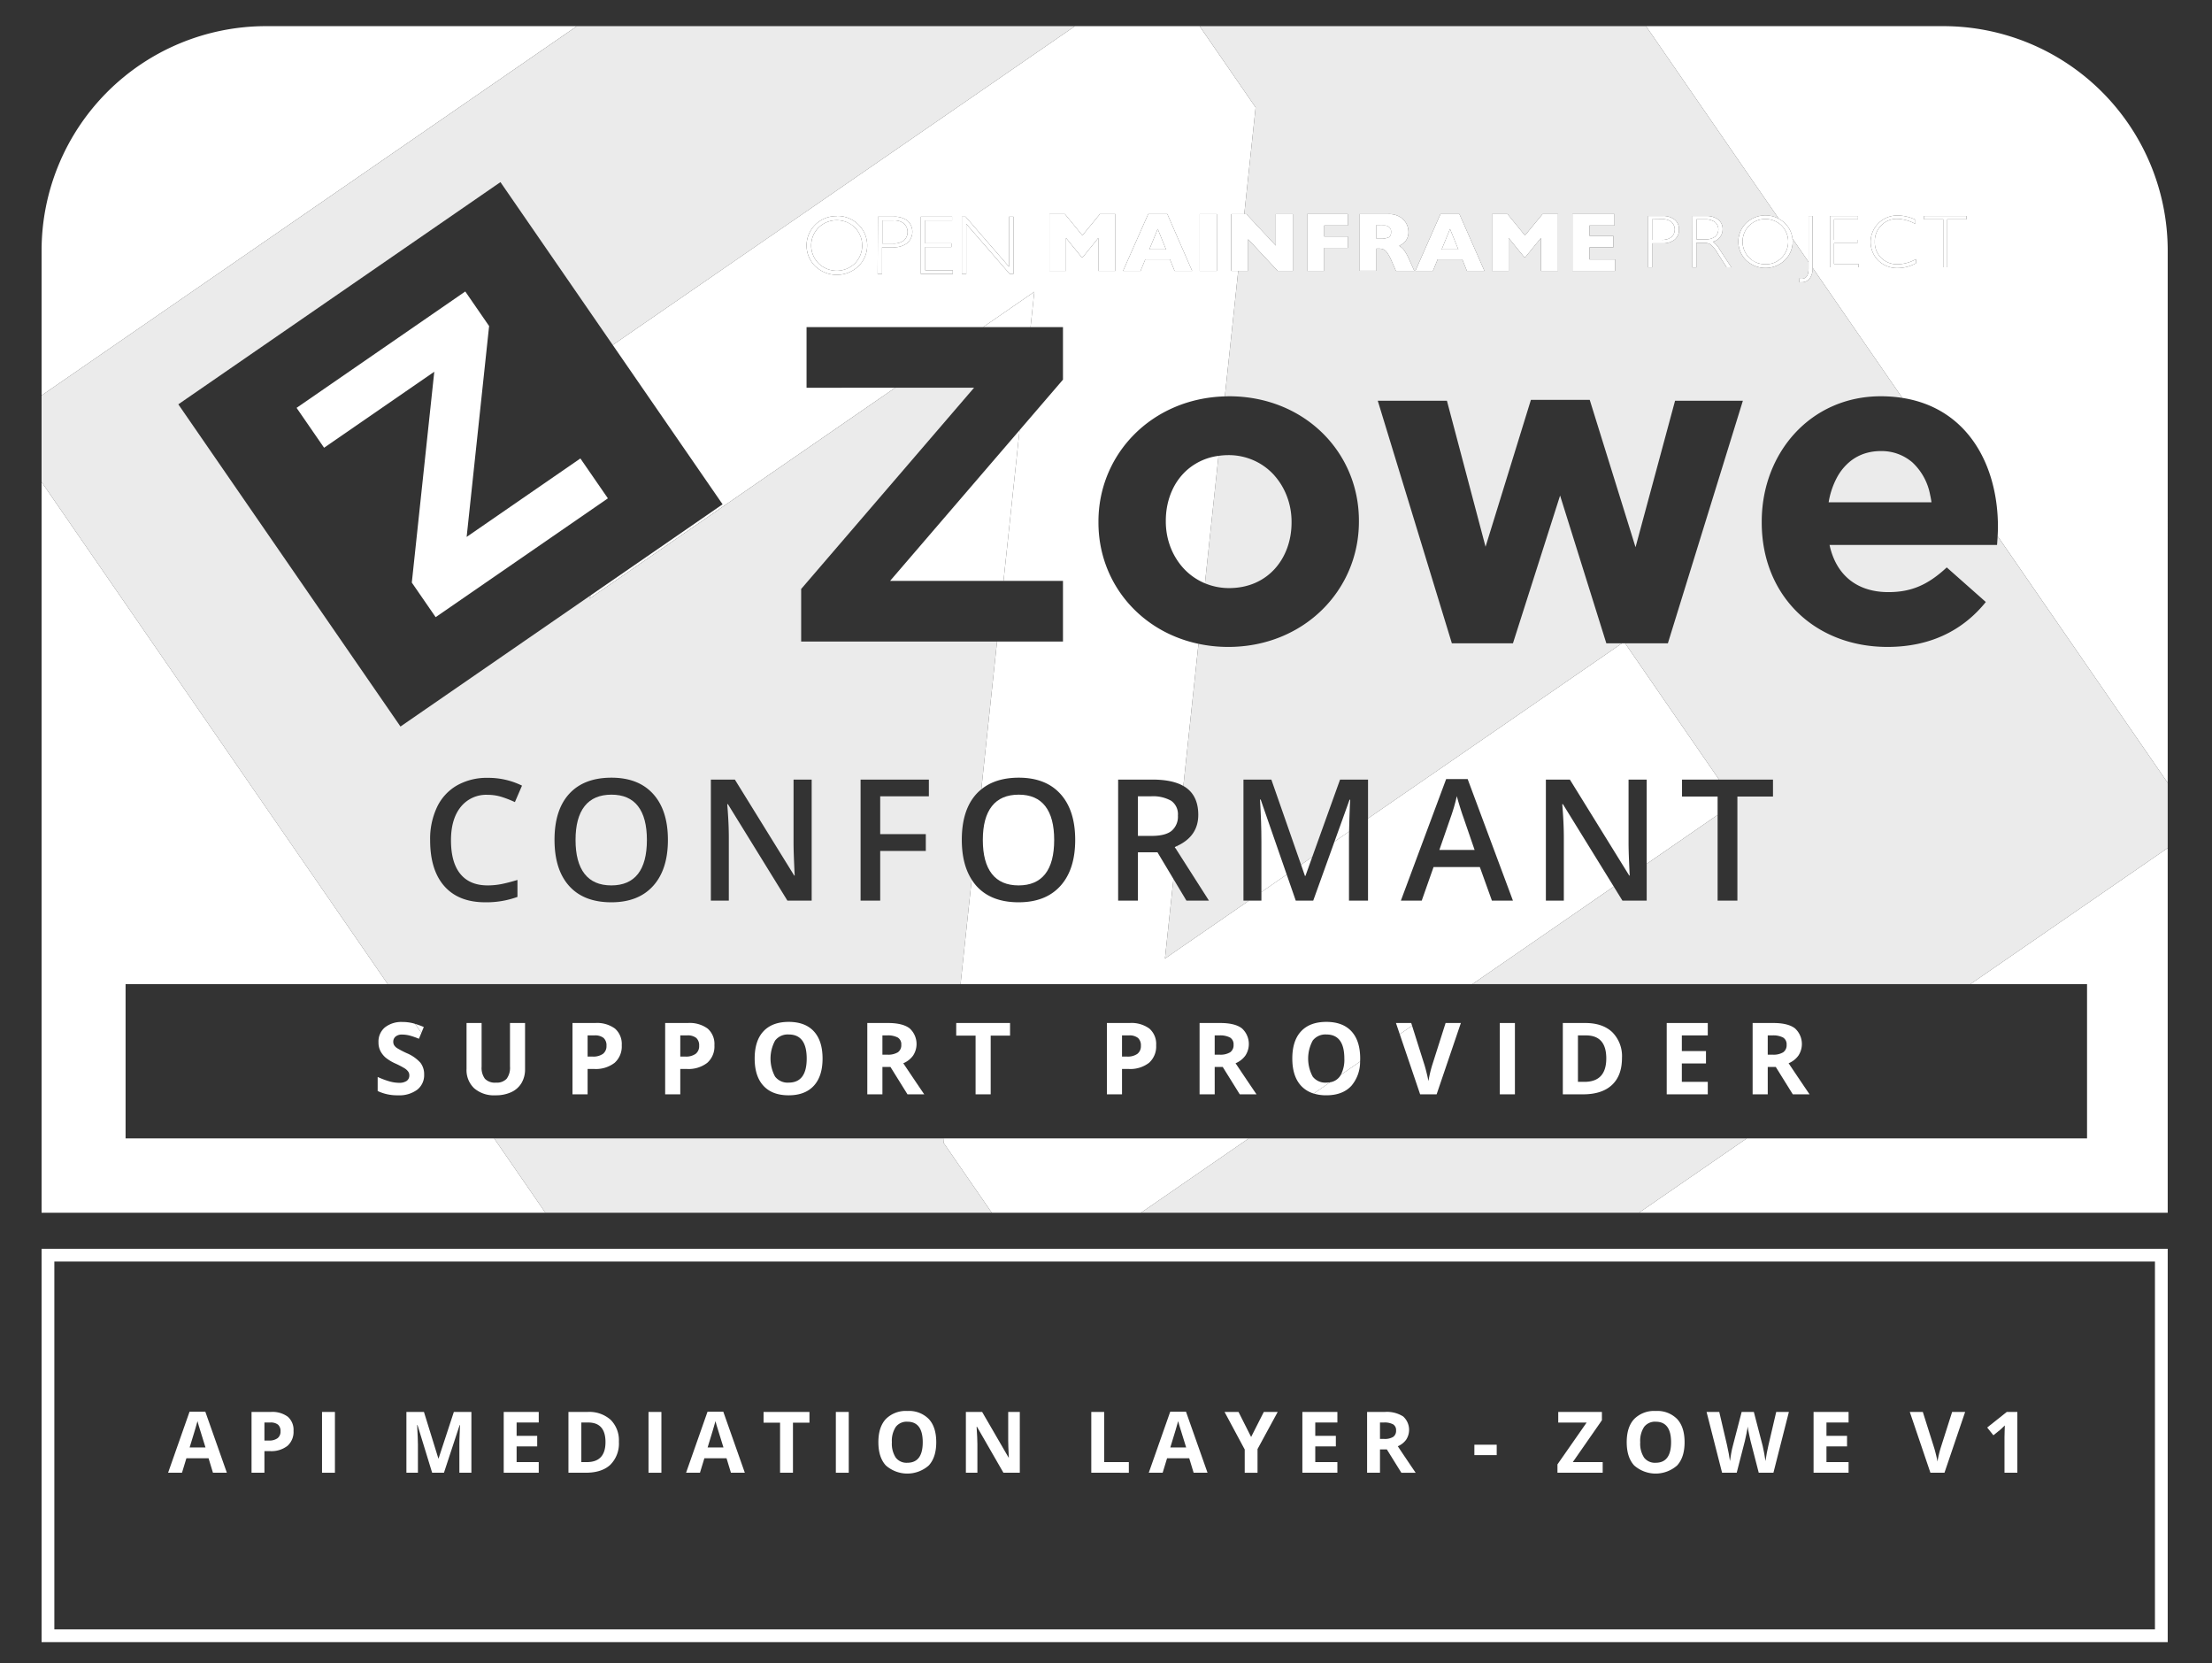 <svg id="Layer_1" data-name="Layer 1" xmlns="http://www.w3.org/2000/svg" viewBox="0 0 624.235 469.283"><rect x="0" y="0" width="624.235" height="469.283" fill="#333333" stroke="none"/><defs><style>.cls-1{fill:#fff;}.cls-2{fill:none;}.cls-3{opacity:0.9;}</style></defs><path class="cls-1" d="M60.099,415.498l-1.243-4.083H52.602l-1.244,4.083h-3.919l6.055-17.225h4.447L64.019,415.498Zm-2.111-7.134q-1.726-5.55-1.942-6.277-.217-.728-.311-1.15-.388,1.503-2.218,7.428Z"/><path class="cls-1" d="M82.834,403.695a5.244,5.244,0,0,1-1.73,4.235,7.399,7.399,0,0,1-4.922,1.467H74.622v6.102h-3.638V398.344h5.479A7.288,7.288,0,0,1,81.209,399.687,4.902,4.902,0,0,1,82.834,403.695Zm-8.213,2.722H75.818a3.984,3.984,0,0,0,2.511-.663,2.318,2.318,0,0,0,.833-1.93,2.383,2.383,0,0,0-.697-1.89,3.276,3.276,0,0,0-2.188-.609h-1.654Z"/><path class="cls-1" d="M90.879,415.498V398.344H94.517V415.498Z"/><path class="cls-1" d="M121.952,415.498l-4.13-13.458h-.105q.223,4.106.223,5.479v7.979h-3.25V398.344h4.951l4.061,13.118h.07l4.306-13.118h4.952V415.498h-3.392v-8.12q0-.574.018-1.325.018-.751.158-3.989h-.105L125.285,415.498Z"/><path class="cls-1" d="M152.033,415.498h-9.88V398.344h9.88v2.98h-6.242v3.766h5.808v2.98h-5.808v4.424h6.242Z"/><path class="cls-1" d="M174.65,406.757a8.448,8.448,0,0,1-2.411,6.488q-2.411,2.253-6.964,2.253h-4.857V398.344h5.386a9.069,9.069,0,0,1,6.523,2.218A8.157,8.157,0,0,1,174.65,406.757Zm-3.778.094q0-5.527-4.881-5.526H164.055V412.495h1.561Q170.872,412.495,170.872,406.851Z"/><path class="cls-1" d="M183.012,415.498V398.344h3.638V415.498Z"/><path class="cls-1" d="M206.274,415.498l-1.243-4.083h-6.254l-1.244,4.083H193.614l6.055-17.225h4.447l6.078,17.225Zm-2.111-7.134q-1.726-5.55-1.942-6.277-.217-.728-.311-1.15-.388,1.503-2.218,7.428Z"/><path class="cls-1" d="M223.776,415.498h-3.637V401.372h-4.658v-3.027H228.434v3.027h-4.658Z"/><path class="cls-1" d="M235.881,415.498V398.344H239.519V415.498Z"/><path class="cls-1" d="M264.213,406.898q0,4.26-2.112,6.547a9.154,9.154,0,0,1-12.108,0q-2.112-2.288-2.112-6.57,0-4.283,2.118-6.542a7.917,7.917,0,0,1,6.071-2.259,7.809,7.809,0,0,1,6.049,2.276Q264.213,402.626,264.213,406.898Zm-12.52,0a7.164,7.164,0,0,0,1.091,4.329,3.816,3.816,0,0,0,3.262,1.455q4.354,0,4.354-5.784,0-5.796-4.33-5.797a3.844,3.844,0,0,0-3.273,1.461A7.135,7.135,0,0,0,251.694,406.898Z"/><path class="cls-1" d="M287.793,415.498h-4.623L275.707,402.521H275.602q.223,3.438.223,4.905v8.072h-3.25V398.344h4.588l7.45,12.848h.083q-.177-3.343-.177-4.729v-8.119h3.274Z"/><path class="cls-1" d="M307.965,415.498V398.344h3.638V412.495h6.958v3.004Z"/><path class="cls-1" d="M336.848,415.498l-1.243-4.083H329.351l-1.244,4.083h-3.919l6.055-17.225h4.447L340.768,415.498Zm-2.111-7.134q-1.726-5.55-1.942-6.277-.217-.728-.311-1.15-.388,1.503-2.218,7.428Z"/><path class="cls-1" d="M353.072,405.408l3.578-7.063h3.919l-5.69,10.478v6.677h-3.614v-6.56l-5.69-10.595H349.516Z"/><path class="cls-1" d="M377.414,415.498H367.535V398.344h9.88v2.98h-6.242v3.766h5.808v2.98h-5.808v4.424h6.242Z"/><path class="cls-1" d="M389.437,408.915v6.583h-3.638V398.344h4.998a8.558,8.558,0,0,1,5.175,1.272,5.077,5.077,0,0,1,.845,6.56,5.511,5.511,0,0,1-2.358,1.848q3.872,5.785,5.046,7.475h-4.037l-4.095-6.583Zm0-2.956h1.173a4.489,4.489,0,0,0,2.546-.575,2.052,2.052,0,0,0,.821-1.807,1.878,1.878,0,0,0-.839-1.737,5.094,5.094,0,0,0-2.599-.516h-1.103Z"/><path class="cls-1" d="M416.075,410.524V407.59h6.301v2.934Z"/><path class="cls-1" d="M452.287,415.498H439.521v-2.358l8.225-11.792h-8.002v-3.004h12.32v2.347L443.85,412.495h8.437Z"/><path class="cls-1" d="M475.397,406.898q0,4.26-2.112,6.547a9.154,9.154,0,0,1-12.108,0q-2.112-2.288-2.112-6.57,0-4.283,2.118-6.542a7.917,7.917,0,0,1,6.071-2.259,7.809,7.809,0,0,1,6.049,2.276Q475.397,402.626,475.397,406.898Zm-12.52,0a7.164,7.164,0,0,0,1.091,4.329,3.816,3.816,0,0,0,3.262,1.455q4.354,0,4.354-5.784,0-5.796-4.33-5.797a3.844,3.844,0,0,0-3.273,1.461A7.135,7.135,0,0,0,462.877,406.898Z"/><path class="cls-1" d="M500.468,415.498h-4.143l-2.323-9.012q-.129-.48-.439-1.988-.312-1.507-.358-2.024-.07.634-.352,2.036-.283,1.402-.435,2l-2.312,8.988H485.977L481.6,398.344h3.579l2.193,9.363q.576,2.593.834,4.494.07-.669.322-2.071t.476-2.177l2.499-9.609h3.438l2.5,9.609q.164.646.41,1.972t.376,2.276q.117-.916.375-2.282t.47-2.212l2.183-9.363h3.578Z"/><path class="cls-1" d="M521.677,415.498h-9.88V398.344h9.88v2.98H515.435v3.766h5.808v2.98H515.435v4.424h6.242Z"/><path class="cls-1" d="M550.897,398.344h3.672l-5.831,17.154H544.772l-5.82-17.154h3.673l3.227,10.208q.27.904.558,2.106.287,1.203.357,1.672a30.129,30.129,0,0,1,.88-3.778Z"/><path class="cls-1" d="M569.301,415.498h-3.626v-9.927l.035-1.631.059-1.783q-.904.904-1.255,1.185l-1.972,1.584-1.748-2.183,5.526-4.399h2.98Z"/><path class="cls-2" d="M391.911,66.951a1.618,1.618,0,0,0,.652-1.448V65.457a1.621,1.621,0,0,0-.74-1.536,4.731,4.731,0,0,0-2.364-.449h-1.013v3.871h1.032A5.416,5.416,0,0,0,391.911,66.951Z"/><path class="cls-2" d="M483.964,66.803a2.726,2.726,0,0,0,.319-3.839l-.333-.333a4.634,4.634,0,0,0-2.826-.754h-2.364v5.666h2.391A4.66,4.66,0,0,0,483.964,66.803Z"/><path class="cls-2" d="M471.671,66.905a2.897,2.897,0,0,0,.209-4.092v0l-.001-.001a.262.262,0,0,1-.032-.037l-.143-.157a4.013,4.013,0,0,0-2.641-.782l-2.826.042v5.796h2.683A4.201,4.201,0,0,0,471.671,66.905Z"/><polygon class="cls-2" points="409.201 64.589 406.837 70.385 411.551 70.385 409.201 64.589"/><path class="cls-2" d="M255.083,67.848a3.273,3.273,0,0,0,.176-4.621.674.674,0,0,0-.162-.162,4.321,4.321,0,0,0-2.896-.883h-3.205v6.522H252.012A4.838,4.838,0,0,0,255.083,67.848Z"/><path class="cls-2" d="M530.751,127.26c-7.984,0-13.18,5.703-14.701,14.447h29.021C543.931,133.09,538.862,127.26,530.751,127.26Z"/><polygon class="cls-2" points="326.713 64.589 324.34 70.385 329.063 70.385 326.713 64.589"/><path class="cls-2" d="M231.025,74.328a7.369,7.369,0,0,0,10.218,0,7.246,7.246,0,0,0,0-10.144,7.372,7.372,0,0,0-10.218,0,7.155,7.155,0,0,0-.025,10.119l.006.006Z"/><path class="cls-2" d="M502.775,72.72a6.466,6.466,0,0,0,0-9.075,6.56,6.56,0,0,0-9.145,0,6.407,6.407,0,0,0-.001,9.061l.001 0a6.256,6.256,0,0,0,4.579,1.841v.014A6.206,6.206,0,0,0,502.775,72.72Z"/><path class="cls-1" d="M466.236,68.644h2.752a5.382,5.382,0,0,0,3.608-1.041,3.521,3.521,0,0,0,1.221-2.826,3.407,3.407,0,0,0-1.221-2.798,5.186,5.186,0,0,0-3.488-1.031h-3.987V75.416h1.115Zm0-6.767,2.826-.042a4.013,4.013,0,0,1,2.641.782l.143.157a.261.261,0,0,0,.032.037,2.897,2.897,0,0,1-.207,4.092l-0.0 0-.001.001a4.2,4.2,0,0,1-2.752.768H466.236Z"/><path class="cls-1" d="M478.719,68.501h1.998a3.648,3.648,0,0,1,2.058.495,9.42,9.42,0,0,1,1.957,2.479l2.521,3.941h1.337l-3.275-5a6.695,6.695,0,0,0-1.929-2.22,3.594,3.594,0,0,0,2.752-3.506,3.34,3.34,0,0,0-1.23-2.724,5.487,5.487,0,0,0-3.566-1.018h-3.696l-.042,14.496h1.115Zm.042-6.624h2.364a4.634,4.634,0,0,1,2.826.754l.333.333a2.726,2.726,0,0,1-.319,3.839,4.66,4.66,0,0,1-2.812.74h-2.391Z"/><path class="cls-1" d="M503.645,73.442l.176-.185c.028-.032.055-.06.083-.088a7.25,7.25,0,0,0-.258-10.249L503.645,62.919a7.912,7.912,0,0,0-10.856,0l-.143.148-.009.005a7.339,7.339,0,0,0,.153,10.37A7.906,7.906,0,0,0,503.645,73.442Zm-10.014-.735a6.407,6.407,0,0,1-.001-9.061l.001-0a6.56,6.56,0,0,1,9.145,0,6.466,6.466,0,0,1,0,9.075,6.206,6.206,0,0,1-4.565,1.841V74.547a6.256,6.256,0,0,1-4.579-1.841Z"/><path class="cls-1" d="M508.472,79.636a2.899,2.899,0,0,0,2.132-.916,4.69,4.69,0,0,0,.897-3.275V60.949h-1.115V75.764c0,1.943-.666,2.9-2.031,2.9a3.475,3.475,0,0,1-.652-.074l.102,1.045Q508.139,79.65,508.472,79.636Z"/><polygon class="cls-1" points="524.487 74.474 517.563 74.474 517.563 68.604 524.154 68.604 524.154 67.66 517.563 67.66 517.563 61.878 524.33 61.878 524.33 60.949 516.444 60.949 516.444 75.413 524.487 75.413 524.487 74.474"/><path class="cls-1" d="M540.549,61.979v.003c.02.009.04.016.06.025Z"/><path class="cls-1" d="M535.576,75.62a10.747,10.747,0,0,0,5.116-1.351V73.113a10.927,10.927,0,0,1-5.143,1.448,6.381,6.381,0,0,1-4.653-1.785,6.133,6.133,0,0,1-1.813-4.607,6.208,6.208,0,0,1,1.813-4.579,6.076,6.076,0,0,1,4.491-1.841,11.068,11.068,0,0,1,5.162,1.448V61.982a12.151,12.151,0,0,0-5.028-1.191,7.546,7.546,0,0,0-5.352,2.132.532.532,0,0,1-.102.102l-.004.005h-0a7.406,7.406,0,0,0,.005,10.472A7.582,7.582,0,0,0,535.576,75.62Z"/><polygon class="cls-1" points="548.388 75.413 549.521 75.413 549.521 61.878 554.942 61.878 554.942 60.949 542.953 60.949 542.953 61.878 548.388 61.878 548.388 75.413"/><polygon class="cls-1" points="314.787 76.429 314.787 60.401 310.393 60.401 305.453 66.415 300.527 60.401 296.146 60.401 296.146 76.429 300.841 76.429 300.841 67.14 305.208 72.516 305.596 72.516 309.944 67.14 309.944 76.429 314.787 76.429"/><path class="cls-1" d="M323.207,73.184h6.957l1.318,3.247h4.945L329.429,60.399h-5.407l-7.091,16.032h4.945Zm3.506-8.594,2.35,5.796h-4.723Z"/><rect class="cls-1" x="338.573" y="60.402" width="4.824" height="16.027"/><polygon class="cls-1" points="352.24 67.501 360.557 76.429 364.849 76.429 364.849 60.401 360.034 60.401 360.034 69.282 351.745 60.401 347.457 60.401 347.457 76.429 352.24 76.429 352.24 67.501"/><polygon class="cls-1" points="373.707 69.936 380.358 69.936 380.358 66.721 373.707 66.721 373.707 63.617 380.358 63.617 380.358 60.398 368.878 60.398 368.878 76.429 373.707 76.429 373.707 69.936"/><path class="cls-1" d="M390.348,70.328a2.689,2.689,0,0,1,1.082.925,12.418,12.418,0,0,1,1.249,2.28l1.258,2.896h5.19l-1.577-3.506a12.791,12.791,0,0,0-1.42-2.479,4.449,4.449,0,0,0-1.277-1.073,10.996,10.996,0,0,0,1.175-.726,3.759,3.759,0,0,0,.985-1.216,4.077,4.077,0,0,0,.463-2.058,5.066,5.066,0,0,0-.55-2.202,4.867,4.867,0,0,0-1.841-1.957,5.925,5.925,0,0,0-3.261-.809H383.604V76.387h4.843V70.125h.537A3.927,3.927,0,0,1,390.348,70.328Zm-1.901-6.855h1.013a4.731,4.731,0,0,1,2.364.449,1.621,1.621,0,0,1,.74,1.536v.046a1.618,1.618,0,0,1-.652,1.448,5.417,5.417,0,0,1-2.433.393h-1.032Z"/><path class="cls-1" d="M405.709,73.184h6.957l1.304,3.247h4.945L411.852,60.399h-5.347l-7.086,16.032h4.958Zm3.492-8.594L411.551,70.385h-4.713Z"/><polygon class="cls-1" points="425.737 67.14 430.118 72.516 430.492 72.516 434.859 67.14 434.859 76.429 439.683 76.429 439.683 60.401 435.307 60.401 430.349 66.415 425.437 60.401 421.042 60.401 421.042 76.429 425.737 76.429 425.737 67.14"/><polygon class="cls-1" points="455.815 73.196 448.567 73.196 448.567 69.777 455.293 69.777 455.293 66.544 448.567 66.544 448.567 63.616 455.612 63.616 455.612 60.401 443.729 60.401 443.729 76.429 455.815 76.429 455.815 73.196"/><path class="cls-1" d="M242.214,75.137l.204-.199a.142.142,0,0,1,.037-.037,8.176,8.176,0,0,0-.241-11.559,8.307,8.307,0,0,0-6.073-2.405v.042a8.344,8.344,0,0,0-6.045,2.405l-.157.162a8.201,8.201,0,0,0,.157,11.591A8.838,8.838,0,0,0,242.214,75.137Zm-11.189-10.953a7.372,7.372,0,0,1,10.218,0,7.246,7.246,0,0,1,0,10.144,7.369,7.369,0,0,1-10.218,0l-.018-.019a7.155,7.155,0,0,1,.012-10.119h0l.006-.006Z"/><path class="cls-1" d="M248.922,69.749h3.09a6.064,6.064,0,0,0,4.015-1.175,4.227,4.227,0,0,0,.088-6.291,5.995,5.995,0,0,0-3.913-1.147h-4.454l-.069,16.134h1.244Zm.074-7.567h3.205a4.321,4.321,0,0,1,2.896.883.674.674,0,0,1,.162.162,3.273,3.273,0,0,1-.176,4.621,4.838,4.838,0,0,1-3.071.856h-3.016Z"/><polygon class="cls-1" points="268.869 76.255 261.112 76.255 261.112 69.691 268.48 69.691 268.48 68.646 261.112 68.646 261.112 62.184 268.679 62.184 268.679 61.139 259.868 61.139 259.868 77.3 268.869 77.3 268.869 76.255"/><polygon class="cls-1" points="272.683 63.164 284.955 77.3 285.986 77.3 285.986 61.139 284.737 61.139 284.737 75.255 272.493 61.139 271.435 61.139 271.435 77.3 272.683 77.3 272.683 63.164"/><polygon class="cls-1" points="368.402 247.108 370.321 241.768 367.159 243.949 368.262 247.108 368.402 247.108"/><path class="cls-1" d="M243.281,69.942a7.239,7.239,0,0,1-.485,2.008A7.238,7.238,0,0,0,243.281,69.942Z"/><path class="cls-1" d="M252.202,62.182h-0a4.318,4.318,0,0,1,.775.022A4.317,4.317,0,0,0,252.202,62.182Z"/><path class="cls-1" d="M332.025,239.766l.115-1.079c-.209.096-.398.202-.617.292Z"/><path class="cls-1" d="M231.019,64.19c-.082.082-.154.17-.231.255.079-.087.153-.177.237-.261Z"/><path class="cls-1" d="M343.871,128.608a16.68,16.68,0,0,0-8.731,3.859,16.68,16.68,0,0,1,8.731-3.859Z"/><path class="cls-1" d="M321.127,224.66v11.166h3.878q3.901,0,5.653-1.448a5.256,5.256,0,0,0,1.752-4.299,4.625,4.625,0,0,0-1.893-4.157,10.375,10.375,0,0,0-5.699-1.262Z"/><path class="cls-1" d="M548.39,7.377h-83.886l37.481,54.348A7.902,7.902,0,0,1,503.645,62.919l.001.001a7.218,7.218,0,0,1,2.203,4.409l4.538,6.58V60.949h1.115V75.445c.003.027-.002.054.001.081L536.832,112.255c18.468,2.876,26.996,18.973,26.996,36.422,0,.805-.037,1.683-.089,2.593l47.997,69.596V70.723A63.346,63.346,0,0,0,548.39,7.377Zm-23.903,68.036h-8.043V60.949h7.886v.929h-6.767v5.782h6.591v.944h-6.591v5.87h6.924Zm16.205-1.144a10.748,10.748,0,0,1-5.116,1.351,7.582,7.582,0,0,1-5.509-2.118,7.406,7.406,0,0,1-.005-10.472h0l.004-.005a.532.532,0,0,0,.102-.102,7.545,7.545,0,0,1,5.352-2.132,12.151,12.151,0,0,1,5.028,1.191v-.003l.06.028c-.02-.009-.04-.016-.06-.025v1.214a11.069,11.069,0,0,0-5.162-1.448,6.077,6.077,0,0,0-4.491,1.841,6.208,6.208,0,0,0-1.813,4.579,6.132,6.132,0,0,0,1.813,4.607,6.382,6.382,0,0,0,4.653,1.785,10.928,10.928,0,0,0,5.144-1.448Zm14.25-12.391h-5.421v13.535h-1.133v-13.535h-5.435v-.929h11.989Z"/><path class="cls-1" d="M254.378,68.255a4.837,4.837,0,0,0,.705-.407,3.256,3.256,0,0,0,.96-1.652,3.256,3.256,0,0,1-.96,1.652A4.836,4.836,0,0,1,254.378,68.255Z"/><path class="cls-1" d="M255.935,64.336a3.262,3.262,0,0,0-.676-1.108.676.676,0,0,0-.162-.162.673.673,0,0,1,.162.162A3.261,3.261,0,0,1,255.935,64.336Z"/><polygon class="cls-1" points="326.713 64.59 326.713 64.59 329.063 70.385 326.713 64.59"/><path class="cls-1" d="M412.944,230.5q-.352-.935-.97-2.943-.62-2.008-.853-2.943a52.443,52.443,0,0,1-1.846,6.284l-3.083,8.899h9.951Z"/><path class="cls-1" d="M203.921,142.283l-37.208,25.66-.352.946,86.273-59.498H227.613v-17.108h49.828l14.449-9.965-1.062,9.965h9.148v14.827l-12.247,14.252-4.532,42.523h16.779v17.108H281.374l-4.444,41.7q3.999-3.277,10.566-3.289,7.616,0,11.773,4.602,4.157,4.603,4.157,12.965,0,8.339-4.169,12.964-4.17,4.626-11.809,4.625-7.731,0-11.878-4.59a13.764,13.764,0,0,1-1.355-1.812l-3.142,29.479H415.522l39.889-27.509-14.348-23.248h-.187l.116,1.519q.327,4.345.327,7.942v17.753H436.252V219.941h6.773l16.749,27.073h.14q-.047-.536-.187-3.912-.141-3.375-.141-5.268V219.941h5.116v23.777l20.014-13.802V224.73H474.673v-4.789h10.452l-26.511-38.441h-.904l-71.649,49.412v23.18h-5.373V237.204c0-.76.01-1.639.027-2.605l-4.121,2.842L370.598,254.093h-4.929l-2.554-7.355-7.14,4.924v2.431H352.45l-23.693,16.34,2.393-22.456L326.64,240.451H321.127v13.642h-5.582V219.941h9.646q5.624,0,8.754,1.799l4.273-40.101c-16.657-3.526-28.232-17.414-28.232-34.229v-.254c0-19.142,15.122-34.737,35.671-35.329l3.772-35.398h-1.974v-16.028h3.682l3.207-30.093-15.814-22.931H303.35L172.919,97.329Zm204.187,77.519H414.181l12.777,34.291h-5.933l-3.41-9.483H404.557l-3.34,9.483h-5.887ZM338.573,60.402h4.824V76.429H338.573Zm-14.552-.003h5.407l6.998,16.032h-4.945l-1.318-3.247h-6.957l-1.332,3.247h-4.945Zm-27.875.002h4.381l4.926,6.014,4.94-6.014h4.394v16.028h-4.843v-9.289l-4.348,5.376h-.388l-4.367-5.376v9.289h-4.695Zm-24.711.738h1.058l12.244,14.116V61.139h1.249v16.161h-1.031l-12.272-14.136v14.136h-1.248Zm-11.567,0h8.811v1.045h-7.567v6.462h7.368v1.045h-7.368v6.564h7.757v1.045h-9.001Zm-12.121-.003h4.454a5.994,5.994,0,0,1,3.913,1.147,4.227,4.227,0,0,1-.088,6.291,6.064,6.064,0,0,1-4.015,1.175h-3.09v7.521h-1.244Zm-17.809,2.409.157-.162a8.344,8.344,0,0,1,6.046-2.405V60.937a8.307,8.307,0,0,1,6.073,2.405,8.176,8.176,0,0,1,.24,11.559.142.142,0,0,0-.037.037l-.203.199a8.838,8.838,0,0,1-12.119,0A8.201,8.201,0,0,1,229.938,63.546Z"/><path class="cls-1" d="M287.449,249.795q4.976,0,7.511-3.224,2.534-3.224,2.534-9.601,0-6.284-2.512-9.531-2.511-3.246-7.486-3.246-5.023,0-7.58,3.246-2.558,3.248-2.558,9.531,0,6.306,2.546,9.565Q282.45,249.794,287.449,249.795Z"/><polygon class="cls-1" points="231.006 74.309 231.006 74.309 231.025 74.328 231.006 74.309 231.006 74.309"/><polygon class="cls-1" points="266.434 321.171 266.299 322.445 279.882 342.142 321.988 342.142 352.396 321.171 266.434 321.171"/><polygon class="cls-1" points="35.439 321.171 35.439 277.636 109.425 277.636 11.736 135.985 11.736 323.699 11.736 342.142 153.911 342.142 139.448 321.171 35.439 321.171"/><path class="cls-1" d="M75.081,7.377A63.346,63.346,0,0,0,11.736,70.723v40.842L162.811,7.377Z"/><polygon class="cls-1" points="588.971 277.636 588.971 321.171 492.935 321.171 462.527 342.142 611.736 342.142 611.736 239.241 556.062 277.636 588.971 277.636"/><path class="cls-1" d="M329.472,142.349a20.082,20.082,0,0,1,.584-2.144A20.082,20.082,0,0,0,329.472,142.349Z"/><path class="cls-1" d="M330.048,153.61a19.919,19.919,0,0,1-.782-3.147A19.919,19.919,0,0,0,330.048,153.61Z"/><path class="cls-1" d="M328.997,146.904v0a21.745,21.745,0,0,1,.474-4.555A21.745,21.745,0,0,0,328.997,146.904Z"/><path class="cls-1" d="M333.02,159.176A19.002,19.002,0,0,1,330.048,153.61,19.002,19.002,0,0,0,333.02,159.176Z"/><path class="cls-1" d="M468.919,67.673a4.18,4.18,0,0,0,1.06-.071,4.178,4.178,0,0,1-1.06.071Z"/><path class="cls-1" d="M471.847,62.775a.263.263,0,0,0,.032.037l.001.001-0-.001a.252.252,0,0,1-.032-.037l-.143-.157a4.013,4.013,0,0,0-2.641-.782h-0a4.012,4.012,0,0,1,2.641.782Z"/><path class="cls-1" d="M471.671,66.905a4.2,4.2,0,0,1-1.309.625A4.198,4.198,0,0,0,471.671,66.905Z"/><path class="cls-1" d="M471.673,66.904h0a2.872,2.872,0,0,0,.264-.292,2.881,2.881,0,0,1-.266.294Z"/><path class="cls-1" d="M391.911,66.951a1.618,1.618,0,0,0,.516-.638A1.618,1.618,0,0,1,391.911,66.951Z"/><g class="cls-3"><path class="cls-1" d="M563.574,153.746H516.305c1.9,8.745,7.984,13.307,16.602,13.307,6.463,0,11.152-2.027,16.474-6.97l11.026,9.758c-6.337,7.857-15.461,12.673-27.754,12.673-20.404,0-35.484-14.32-35.484-35.104v-.254c0-19.389,13.814-35.357,33.583-35.357a39.483,39.483,0,0,1,6.081.456L511.503,75.526a4.687,4.687,0,0,1-.898,3.194,2.9,2.9,0,0,1-2.132.916q-.333.014-.666 0l-.102-1.045a3.477,3.477,0,0,0,.652.074c1.365,0,2.031-.957,2.031-2.9V73.909l-4.538-6.58a7.233,7.233,0,0,1-1.945,5.84c-.028.028-.056.055-.083.088l-.176.185a7.906,7.906,0,0,1-10.856,0,7.339,7.339,0,0,1-.153-10.37l.009-.005.143-.148a7.909,7.909,0,0,1,9.196-1.193l-37.481-54.348H338.532l15.814,22.931-3.207,30.093h.606l8.289,8.881v-8.881h4.815v16.028h-4.292l-8.317-8.928v8.928h-2.809L345.659,111.828c.402-.012.802-.028,1.208-.028,21.037,0,36.624,15.588,36.624,35.104v.253c0,19.517-15.714,35.358-36.878,35.358a40.463,40.463,0,0,1-8.393-.876l-4.273,40.101a8.677,8.677,0,0,1,1.034.678q3.176,2.476,3.177,7.475c0,4.04-2.023,6.963-6.016,8.795l-.115,1.079,9.145,14.326h-6.354l-3.666-6.116-2.393,22.456,23.693-16.34h-1.544V219.941h7.872l8.381,24.008,3.162-2.181,7.845-21.827h7.896v10.971L457.711,181.5h-4.393l-13.053-41.694-13.306,41.694h-17.235l-20.911-68.434h19.517l10.899,41.187,12.799-41.44h16.602l12.926,41.567,11.152-41.314h19.137l-21.165,68.434H458.615l26.511,38.441h15.219v4.789H490.3v29.362h-5.583V229.916l-20.014,13.802v10.374h-6.845l-2.447-3.966L415.522,277.636H556.062l55.674-38.395v-18.374l-47.997-69.596C563.693,152.079,563.634,152.912,563.574,153.746ZM380.358,63.617h-6.651v3.104h6.651v3.215h-6.651v6.493h-4.829v-16.031h11.48ZM393.937,76.429l-1.258-2.896a12.413,12.413,0,0,0-1.249-2.28,2.689,2.689,0,0,0-1.082-.925,3.926,3.926,0,0,0-1.365-.203h-.537v6.263h-4.843V60.402h8.219a5.925,5.925,0,0,1,3.261.809,4.866,4.866,0,0,1,1.841,1.957,5.064,5.064,0,0,1,.55,2.202,4.077,4.077,0,0,1-.462,2.058,3.76,3.76,0,0,1-.985,1.216,10.993,10.993,0,0,1-1.175.726,4.448,4.448,0,0,1,1.277,1.073,12.792,12.792,0,0,1,1.42,2.479l1.577,3.506Zm20.033.002-1.304-3.247h-6.957l-1.332,3.247h-4.958l7.086-16.032h5.347l7.063,16.032Zm25.713-.002h-4.824v-9.289l-4.367,5.376h-.374l-4.381-5.376v9.289h-4.695v-16.028h4.395l4.912,6.014,4.958-6.014h4.376Zm16.132,0H443.729v-16.028h11.883v3.215h-7.045v2.928h6.726v3.233h-6.726v3.419h7.248Zm16.781-8.826a5.382,5.382,0,0,1-3.608,1.041h-2.752v6.772h-1.115V60.948h3.987a5.185,5.185,0,0,1,3.488,1.031,3.407,3.407,0,0,1,1.221,2.798A3.521,3.521,0,0,1,472.596,67.604Zm14.656,7.812-2.521-3.941a9.421,9.421,0,0,0-1.957-2.479,3.648,3.648,0,0,0-2.058-.495h-1.998l-0,6.943h-1.115l.042-14.496h3.696a5.487,5.487,0,0,1,3.566,1.018,3.339,3.339,0,0,1,1.23,2.724,3.594,3.594,0,0,1-2.752,3.506,6.694,6.694,0,0,1,1.929,2.22l3.275,5Z"/></g><path class="cls-1" d="M388.447,67.345v0h1.031a5.414,5.414,0,0,0,.622.007,5.416,5.416,0,0,1-.622-.007Z"/><path class="cls-1" d="M481.124,61.877a4.623,4.623,0,0,1,1.341.124,4.626,4.626,0,0,0-1.341-.124h-2.364l0,5.666V61.877Z"/><polygon class="cls-1" points="291.89 82.319 277.441 92.283 290.828 92.283 291.89 82.319"/><polygon class="cls-1" points="163.787 129.341 131.689 151.477 138.028 91.989 131.301 82.235 83.695 115.066 91.457 126.321 122.555 104.874 116.215 164.363 122.943 174.117 171.55 140.596 163.787 129.341"/><polygon class="cls-1" points="283.197 163.885 287.729 121.362 251.185 163.885 283.197 163.885"/><g class="cls-3"><polygon class="cls-1" points="266.434 321.171 139.448 321.171 153.911 342.142 279.882 342.142 266.299 322.445 266.434 321.171"/></g><g class="cls-3"><polygon class="cls-1" points="352.396 321.171 321.988 342.142 462.527 342.142 492.935 321.171 352.396 321.171"/></g><g class="cls-3"><path class="cls-1" d="M271.074,277.636l3.142-29.479c-1.85-2.887-2.792-6.621-2.792-11.234q0-8.457,4.17-12.988a12.972,12.972,0,0,1,1.335-1.243l4.444-41.7h-55.282v-14.827l48.791-56.775H252.634l-86.273,59.498.352-.946-53.698,37.032L50.323,114.07l90.905-62.692,31.69,45.951L303.35,7.377H162.811L11.736,111.565v24.419l97.689,141.652ZM242.861,219.941h19.27v4.719H248.397V235.335H261.267v4.742H248.397v14.016H242.861Zm-42.252,0h6.773l16.749,27.073h.14q-.047-.536-.187-3.912-.141-3.375-.141-5.268V219.941h5.116v34.151h-6.845l-16.795-27.214h-.187l.116,1.519q.327,4.345.327,7.942v17.753h-5.068Zm-39.951,3.994q4.169-4.531,11.901-4.531,7.616,0,11.773,4.602,4.157,4.603,4.157,12.965,0,8.339-4.169,12.964-4.17,4.626-11.809,4.625-7.731,0-11.878-4.59-4.147-4.589-4.146-13.046Q156.488,228.467,160.658,223.935Zm-37.323,3.762a13.913,13.913,0,0,1,5.641-6.12,17.067,17.067,0,0,1,8.667-2.126,21.519,21.519,0,0,1,9.67,2.195l-2.009,4.648a30.106,30.106,0,0,0-3.655-1.437,13.19,13.19,0,0,0-4.053-.619,9.201,9.201,0,0,0-7.568,3.411q-2.757,3.41-2.757,9.413,0,6.284,2.651,9.508,2.651,3.223,7.674,3.224a20.156,20.156,0,0,0,4.204-.433q2.033-.432,4.229-1.109v4.789a25.649,25.649,0,0,1-9.11,1.518q-7.499,0-11.516-4.543-4.018-4.542-4.019-12.999A20.997,20.997,0,0,1,123.334,227.697Z"/></g><g class="cls-3"><path class="cls-1" d="M172.512,249.795q4.976,0,7.511-3.224,2.534-3.224,2.534-9.601,0-6.284-2.512-9.531-2.511-3.246-7.486-3.246-5.023,0-7.58,3.246-2.558,3.248-2.558,9.531,0,6.306,2.546,9.565Q167.513,249.794,172.512,249.795Z"/></g><path class="cls-1" d="M346.613,128.401a17.455,17.455,0,0,1,8.861,2.334,17.455,17.455,0,0,0-8.861-2.334,19.895,19.895,0,0,0-2.742.207v0A19.896,19.896,0,0,1,346.613,128.401Z"/><path class="cls-1" d="M493.63,63.646c-.063.063-.118.131-.178.196.06-.065.115-.134.178-.197Z"/><path class="cls-1" d="M497.571,74.53a6.243,6.243,0,0,0,.639.018v.014h0v-.014A6.246,6.246,0,0,1,497.571,74.53Z"/><path class="cls-1" d="M381.039,225.618h-.187l-4.258,11.824,4.121-2.842c.021-1.192.054-2.524.102-4.029Q380.945,226.482,381.039,225.618Z"/><path class="cls-1" d="M355.577,225.571q.397,6.354.397,11.913v14.178l7.14-4.924L355.765,225.571Z"/><path class="cls-1" d="M11.736,463.283h600V352.313h-600Zm3.6-107.37h592.8V459.683H15.336Z"/><path class="cls-1" d="M392.167,64.215a1.619,1.619,0,0,0-.343-.293,4.731,4.731,0,0,0-2.364-.449h-1.013V67.345h1.031a5.415,5.415,0,0,0,2.433-.393,1.618,1.618,0,0,0,.652-1.448v-.046a1.622,1.622,0,0,0-.397-1.242Z"/><path class="cls-1" d="M484.283,62.964l-.333-.333a4.805,4.805,0,0,0-2.826-.754h-2.364v5.666h2.391a4.66,4.66,0,0,0,2.812-.74A2.725,2.725,0,0,0,484.283,62.964Z"/><path class="cls-1" d="M472.467,63.802a2.917,2.917,0,0,0-.173-.375c-.024-.047-.039-.096-.066-.142a2.951,2.951,0,0,0-.245-.333c-.037-.046-.063-.096-.103-.14l-.001-.001a.263.263,0,0,1-.032-.037l-.143-.157a4.012,4.012,0,0,0-2.641-.782l-2.826.042v5.796h2.682a4.178,4.178,0,0,0,1.06-.071c.128-.023.258-.037.383-.072a4.2,4.2,0,0,0,1.309-.625,2.881,2.881,0,0,0,.266-.294c.041-.049.091-.091.129-.142a2.837,2.837,0,0,0,.214-.361c.023-.044.055-.084.076-.129a2.869,2.869,0,0,0,.151-.428c.01-.034.027-.066.035-.1a2.881,2.881,0,0,0,.06-.407c.005-.048.019-.095.021-.143a2.897,2.897,0,0,0-.018-.415c-.004-.047 0-.094-.006-.14a2.888,2.888,0,0,0-.101-.419C472.485,63.887,472.481,63.843,472.467,63.802Z"/><path class="cls-1" d="M340.039,164.566l3.832-35.958a16.68,16.68,0,0,0-8.731,3.859,16.957,16.957,0,0,0-4.278,5.709,19.014,19.014,0,0,0-.807,2.029,20.082,20.082,0,0,0-.584,2.144,21.745,21.745,0,0,0-.474,4.555v.253a20.427,20.427,0,0,0,.268,3.307A19.919,19.919,0,0,0,330.048,153.61a19.002,19.002,0,0,0,2.972,5.566A17.206,17.206,0,0,0,340.039,164.566Z"/><g class="cls-3"><path class="cls-1" d="M343.871,128.608l-3.832,35.958a17.701,17.701,0,0,0,6.828,1.347c11.025,0,17.615-8.491,17.615-18.503v-.254a20.21,20.21,0,0,0-.188-2.719,19.809,19.809,0,0,0-2.196-6.768,18.367,18.367,0,0,0-2.366-3.412c-.067-.076-.125-.159-.193-.233a17.247,17.247,0,0,0-4.065-3.29,17.455,17.455,0,0,0-8.861-2.334A19.896,19.896,0,0,0,343.871,128.608Z"/></g><polygon class="cls-1" points="406.838 70.385 411.551 70.385 409.201 64.59 406.838 70.385"/><path class="cls-1" d="M254.378,68.255a4.836,4.836,0,0,0,.705-.407,3.256,3.256,0,0,0,.96-1.652,3.267,3.267,0,0,0-.784-2.968.673.673,0,0,0-.162-.162,4.321,4.321,0,0,0-2.896-.883h-3.205V68.704h3.016A4.838,4.838,0,0,0,254.378,68.255Z"/><g class="cls-3"><path class="cls-1" d="M526.56,127.844a12.843,12.843,0,0,0-4.613,2.468,15.011,15.011,0,0,0-3.422,4.17,22.42,22.42,0,0,0-2.475,7.226h29.021c-.099-.749-.239-1.469-.397-2.174a16.627,16.627,0,0,0-5.046-9.13c-.094-.081-.193-.154-.289-.232a13.246,13.246,0,0,0-8.588-2.911A14.709,14.709,0,0,0,526.56,127.844Z"/></g><polygon class="cls-1" points="329.063 70.385 326.713 64.59 324.341 70.385 329.063 70.385"/><path class="cls-1" d="M230.513,73.761c.085.104.181.202.272.303.074.081.142.166.221.245l.001.001.018.019a7.362,7.362,0,0,0,10.218,0,7.267,7.267,0,0,0,.906-1.129,7.215,7.215,0,0,0,1.133-3.257q.032-.342.032-.686a7.289,7.289,0,0,0-.129-1.367q-.065-.338-.162-.671a7.203,7.203,0,0,0-1.076-2.199,6.747,6.747,0,0,0-3.763-2.602,7.368,7.368,0,0,0-7.158,1.768l-.001.001c-.084.084-.158.174-.237.261-.086.095-.177.186-.258.284-.071.086-.131.178-.197.266-.077.104-.159.205-.23.312-.058.088-.106.18-.16.27-.068.113-.14.224-.201.339-.047.09-.085.183-.128.274-.057.12-.118.238-.168.36-.042.104-.074.211-.112.317-.04.112-.084.223-.118.337-.032.108-.054.218-.081.327-.028.115-.062.228-.084.344-.02.103-.03.208-.046.312-.018.123-.042.245-.054.368-.011.111-.011.222-.017.332-.006.118-.017.235-.017.353-0.0.11.01.219.015.328.005.119.005.239.017.358.01.107.031.214.045.321.017.12.029.241.052.361.02.101.049.201.073.302.029.123.054.247.09.369.032.11.076.218.114.327.038.109.071.22.114.328.044.11.1.217.15.326.048.104.091.209.144.311.05.096.111.188.166.282.064.11.123.221.193.328.069.104.148.204.223.305C230.379,73.578,230.441,73.672,230.513,73.761Z"/><path class="cls-1" d="M493.631,63.645c-.063.063-.118.132-.178.197-.088.096-.181.19-.262.29-.03.037-.055.077-.084.114-.103.133-.206.266-.297.404a6.354,6.354,0,0,0-.567,1.073c-.006.014-.013.027-.019.041-.045.111-.08.225-.118.338-.028.083-.062.165-.087.249-.015.05-.023.101-.037.152-.04.149-.08.298-.11.449-.011.054-.015.109-.024.163-.025.148-.05.297-.064.446-.008.087-.008.175-.013.262-.006.117-.017.234-.017.352,0,.112.01.224.016.336.005.093.005.186.013.278.011.12.033.239.052.358.013.084.02.168.036.251.027.138.064.275.1.411.017.063.028.127.046.189.025.084.059.166.087.249.039.113.073.227.118.338.005.014.013.027.019.041a6.358,6.358,0,0,0,.567,1.073c.042.063.091.122.136.184.08.112.158.226.246.334.016.02.036.039.053.059.123.146.249.29.387.428a6.255,6.255,0,0,0,4.579,1.841v.014a6.206,6.206,0,0,0,4.565-1.841,6.466,6.466,0,0,0,0-9.075A6.56,6.56,0,0,0,493.631,63.645Z"/><path class="cls-1" d="M472.228,63.286c.027.046.042.095.066.142"/><path class="cls-1" d="M472.467,63.802c.014.041.018.084.03.125"/><path class="cls-1" d="M472.602,65.045c.005-.048.019-.095.021-.143"/><path class="cls-1" d="M472.507,65.552c.01-.034.027-.066.035-.1"/><path class="cls-1" d="M472.28,66.109c.023-.044.055-.084.076-.129"/><path class="cls-1" d="M471.937,66.612c.041-.049.091-.091.129-.142"/><path class="cls-1" d="M469.979,67.602c.128-.023.258-.037.383-.072"/><path class="cls-1" d="M472.599,64.347c.006.046.002.093.006.14"/><path class="cls-1" d="M493.191,64.132c.082-.1.174-.194.262-.29"/><path class="cls-1" d="M495.731,74.098a6.255,6.255,0,0,1-1.627-.961"/><path class="cls-1" d="M491.754,68.176c0-.117.01-.235.017-.352"/><path class="cls-1" d="M491.871,66.952c.029-.151.069-.3.11-.449"/><path class="cls-1" d="M492.809,64.651c.092-.139.194-.272.297-.404"/><path class="cls-1" d="M492.105,70.249c.039.113.073.227.118.338"/><path class="cls-1" d="M492.223,65.765c.005-.014.013-.027.019-.041"/><path class="cls-1" d="M492.018,66.352c.025-.084.059-.166.087-.249"/><path class="cls-1" d="M493.191,72.22c-.088-.108-.166-.222-.246-.334"/><path class="cls-1" d="M491.835,69.148c.013.084.02.168.036.251"/><path class="cls-1" d="M491.972,69.811c.017.063.028.127.046.189"/><path class="cls-1" d="M491.77,68.512c.005.093.005.186.013.278"/><path class="cls-1" d="M491.784,67.562c.014-.15.04-.298.064-.446"/><path class="cls-1" d="M391.824,63.922a4.732,4.732,0,0,0-1.755-.452"/><path class="cls-1" d="M392.167,64.215a1.622,1.622,0,0,1,.381.791"/><path class="cls-1" d="M228.949,69.929c-.011-.119-.011-.238-.017-.358"/><path class="cls-1" d="M229.046,70.61c-.023-.119-.035-.24-.052-.361"/><path class="cls-1" d="M230.089,73.182c-.07-.107-.13-.219-.193-.328"/><path class="cls-1" d="M243.022,67.218a7.197,7.197,0,0,0-.518-1.293"/><path class="cls-1" d="M242.505,65.925a7.197,7.197,0,0,0-.558-.907"/><path class="cls-1" d="M230.787,64.446c-.086.095-.177.186-.258.284"/><path class="cls-1" d="M229.73,72.572c-.053-.102-.096-.207-.144-.311"/><path class="cls-1" d="M230.513,73.761c-.072-.089-.134-.183-.201-.274"/><path class="cls-1" d="M243.184,67.889a7.289,7.289,0,0,1,.129,1.367"/><path class="cls-1" d="M229.436,71.936c-.043-.108-.076-.218-.114-.328"/><path class="cls-1" d="M229.208,71.281c-.036-.122-.06-.246-.09-.369"/><path class="cls-1" d="M230.333,64.996c-.077.104-.159.205-.23.312"/><path class="cls-1" d="M228.934,68.89c-.006.118-.017.235-.017.353"/><path class="cls-1" d="M229.135,67.533c-.028.115-.062.228-.084.344"/><path class="cls-1" d="M229.005,68.189c-.018.123-.042.245-.054.368"/><path class="cls-1" d="M229.942,65.578c-.068.113-.14.224-.201.339"/><path class="cls-1" d="M229.613,66.191c-.057.12-.118.238-.168.36"/><path class="cls-1" d="M229.334,66.869c-.04.112-.084.223-.118.337"/><path class="cls-1" d="M359.539,134.024c.068.074.126.157.193.233"/><path class="cls-1" d="M113.625,288.329a7.52,7.52,0,0,0-5.003,1.527,5.202,5.202,0,0,0-1.81,4.197,5.302,5.302,0,0,0,.551,2.478,6.238,6.238,0,0,0,1.473,1.857,12.33,12.33,0,0,0,2.767,1.666,25.079,25.079,0,0,1,2.607,1.362,3.696,3.696,0,0,1,.971.888,1.766,1.766,0,0,1,.33,1.053,1.837,1.837,0,0,1-.75,1.597,3.672,3.672,0,0,1-2.154.536,10.229,10.229,0,0,1-2.58-.371,23.513,23.513,0,0,1-3.447-1.28v3.964a12.812,12.812,0,0,0,5.697,1.211,8.521,8.521,0,0,0,5.457-1.569,5.2,5.2,0,0,0,1.961-4.294,5.277,5.277,0,0,0-1.046-3.323,10.768,10.768,0,0,0-3.867-2.704,25.538,25.538,0,0,1-2.704-1.411,2.854,2.854,0,0,1-.833-.812,1.827,1.827,0,0,1-.262-.984,1.862,1.862,0,0,1,.647-1.473,2.741,2.741,0,0,1,1.857-.564,8.6,8.6,0,0,1,2.071.262,20.171,20.171,0,0,1,2.663.922l.692-1.667-1.742-2.525c-.184-.054-.373-.123-.554-.17A11.795,11.795,0,0,0,113.625,288.329Z"/><path class="cls-1" d="M119.598,289.746a21.108,21.108,0,0,0-2.426-.876l1.742,2.525Z"/><path class="cls-1" d="M143.922,300.907a5.182,5.182,0,0,1-.943,3.434,3.802,3.802,0,0,1-3.034,1.095,3.889,3.889,0,0,1-3.097-1.088,5.158,5.158,0,0,1-.936-3.413V288.617h-4.253V301.582a7.052,7.052,0,0,0,2.147,5.442,8.534,8.534,0,0,0,6.027,1.989,10.306,10.306,0,0,0,4.459-.895,6.499,6.499,0,0,0,2.884-2.574,7.505,7.505,0,0,0,.997-3.908V288.617h-4.252Z"/><path class="cls-1" d="M173.551,290.193a8.55,8.55,0,0,0-5.567-1.576H161.557v20.121h4.267V301.582h1.83a8.678,8.678,0,0,0,5.773-1.721,6.148,6.148,0,0,0,2.03-4.968A5.747,5.747,0,0,0,173.551,290.193Zm-3.379,7.115a4.673,4.673,0,0,1-2.945.777h-1.403v-5.973H167.764a3.834,3.834,0,0,1,2.566.716,2.79,2.79,0,0,1,.819,2.216A2.722,2.722,0,0,1,170.172,297.309Z"/><path class="cls-1" d="M199.705,290.193a8.55,8.55,0,0,0-5.567-1.576h-6.427v20.121h4.267V301.582H193.808a8.678,8.678,0,0,0,5.773-1.721,6.148,6.148,0,0,0,2.03-4.968A5.747,5.747,0,0,0,199.705,290.193Zm-3.379,7.115a4.673,4.673,0,0,1-2.945.777h-1.403v-5.973h1.94a3.834,3.834,0,0,1,2.566.716,2.79,2.79,0,0,1,.819,2.216A2.722,2.722,0,0,1,196.327,297.309Z"/><path class="cls-1" d="M222.577,288.301q-4.639,0-7.122,2.649Q212.971,293.6,212.971,298.623t2.478,7.707q2.477,2.684,7.102,2.684,4.623,0,7.101-2.684,2.477-2.684,2.478-7.68,0-5.01-2.456-7.68Q227.214,288.302,222.577,288.301Zm-.027,17.135a4.478,4.478,0,0,1-3.826-1.707,10.675,10.675,0,0,1,.014-10.163,4.507,4.507,0,0,1,3.84-1.714q5.079,0,5.078,6.799Q227.656,305.435,222.55,305.435Z"/><path class="cls-1" d="M257.676,297.804a5.951,5.951,0,0,0-.991-7.692q-1.967-1.494-6.068-1.494h-5.863v20.121h4.267v-7.721h2.271l4.803,7.721h4.734q-1.375-1.982-5.918-8.767A6.461,6.461,0,0,0,257.676,297.804Zm-4.294-.929a5.26,5.26,0,0,1-2.986.675h-1.376v-5.437h1.293a5.976,5.976,0,0,1,3.049.605,2.203,2.203,0,0,1,.984,2.037A2.406,2.406,0,0,1,253.382,296.875Z"/><polygon class="cls-1" points="269.848 292.168 275.312 292.168 275.312 308.738 279.577 308.738 279.577 292.168 285.041 292.168 285.041 288.617 269.904 288.617 269.848 289.14 269.848 292.168"/><polygon class="cls-1" points="269.848 289.14 269.904 288.617 269.848 288.617 269.848 289.14"/><path class="cls-1" d="M316.637,301.582h1.83a8.678,8.678,0,0,0,5.773-1.721,6.148,6.148,0,0,0,2.03-4.968,5.747,5.747,0,0,0-1.906-4.7,8.55,8.55,0,0,0-5.567-1.576h-6.427v20.121h4.267Zm0-9.469h1.94a3.834,3.834,0,0,1,2.566.716,2.79,2.79,0,0,1,.819,2.216,2.722,2.722,0,0,1-.978,2.264,4.673,4.673,0,0,1-2.945.777h-1.403Z"/><path class="cls-1" d="M342.791,301.018h2.271l4.803,7.721H354.599q-1.375-1.982-5.918-8.767a6.461,6.461,0,0,0,2.767-2.168,5.951,5.951,0,0,0-.991-7.692q-1.967-1.494-6.068-1.494h-5.863v20.121h4.267Zm0-8.904h1.293a5.976,5.976,0,0,1,3.049.605,2.203,2.203,0,0,1,.984,2.037,2.406,2.406,0,0,1-.964,2.119,5.26,5.26,0,0,1-2.986.675h-1.376Z"/><path class="cls-1" d="M374.272,305.435a4.478,4.478,0,0,1-3.826-1.707,10.675,10.675,0,0,1,.014-10.163,4.507,4.507,0,0,1,3.84-1.714q5.079,0,5.078,6.799a9.128,9.128,0,0,1-.986,4.593l5.432-3.746c.013-.279.027-.556.027-.847q0-5.01-2.456-7.68-2.458-2.669-7.095-2.67-4.639,0-7.122,2.649-2.484,2.65-2.484,7.673t2.478,7.707a7.905,7.905,0,0,0,3.57,2.19l4.611-3.18A6.415,6.415,0,0,1,374.272,305.435Z"/><path class="cls-1" d="M381.372,306.33a10.431,10.431,0,0,0,2.451-6.833l-5.432,3.746a4.147,4.147,0,0,1-3.04,2.096l-4.611,3.18a11.98,11.98,0,0,0,3.532.494Q378.895,309.014,381.372,306.33Z"/><polygon class="cls-1" points="398.251 288.617 393.944 288.617 395.016 291.778 398.493 289.38 398.251 288.617"/><path class="cls-1" d="M405.421,308.738l6.84-20.121h-4.308L404.142,300.591a35.085,35.085,0,0,0-1.032,4.432q-.083-.551-.42-1.961-.337-1.411-.654-2.471l-3.543-11.21-3.477,2.398,5.754,16.96Z"/><rect class="cls-1" x="423.248" y="288.617" width="4.267" height="20.121"/><path class="cls-1" d="M454.901,306.096q2.829-2.643,2.828-7.61a9.569,9.569,0,0,0-2.725-7.267q-2.725-2.602-7.651-2.602H441.036v20.121h5.697Q452.074,308.738,454.901,306.096Zm-9.599-13.982h2.271q5.725,0,5.726,6.482,0,6.62-6.166,6.619H445.302Z"/><polygon class="cls-1" points="481.943 305.215 474.621 305.215 474.621 300.026 481.434 300.026 481.434 296.531 474.621 296.531 474.621 292.113 481.943 292.113 481.943 288.617 470.355 288.617 470.355 308.738 481.943 308.738 481.943 305.215"/><path class="cls-1" d="M498.863,301.018h2.271l4.803,7.721h4.734q-1.375-1.982-5.918-8.767a6.461,6.461,0,0,0,2.767-2.168,5.951,5.951,0,0,0-.991-7.692q-1.967-1.494-6.068-1.494h-5.863v20.121h4.267Zm0-8.904h1.293a5.976,5.976,0,0,1,3.049.605,2.203,2.203,0,0,1,.984,2.037,2.406,2.406,0,0,1-.964,2.119,5.26,5.26,0,0,1-2.986.675h-1.376Z"/></svg>
